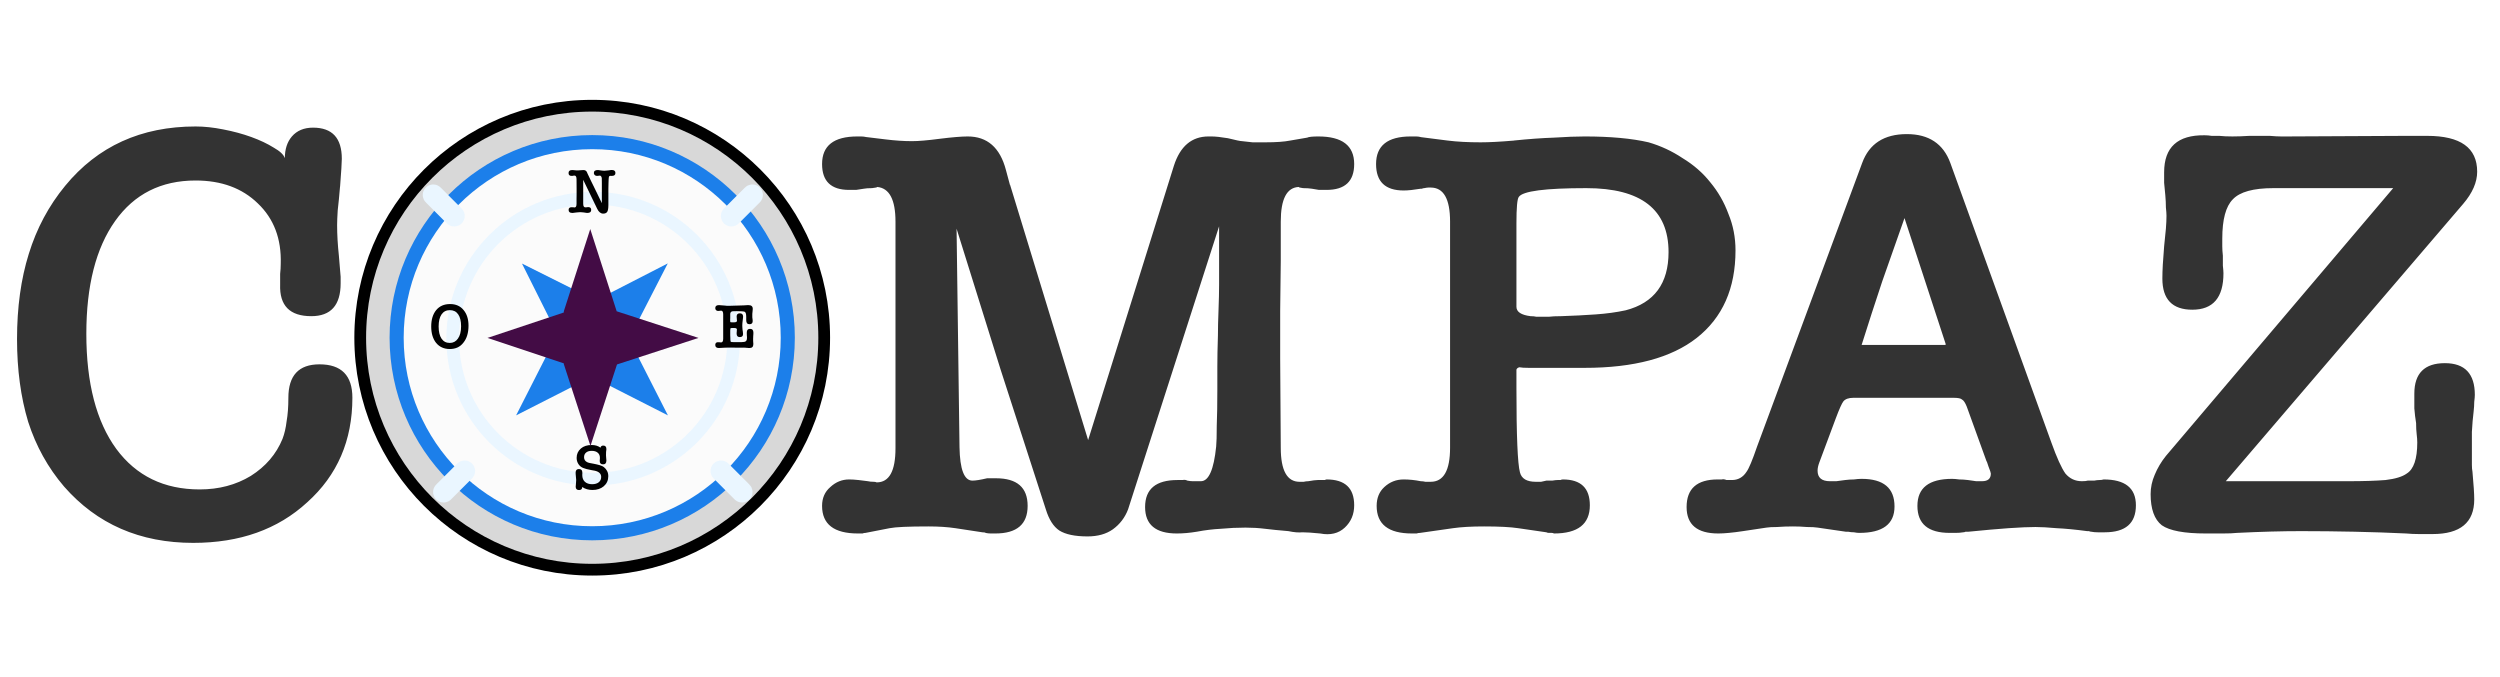 <svg width="100%" height="100%" viewBox="0 0 1277 346" fill="none" xmlns="http://www.w3.org/2000/svg">
<path d="M99.9 64.6C104.3 64.6 109 65.1 114 66.1C119.2 67.1 124 68.4 128.4 70C132.8 71.6 136.6 73.4 139.8 75.4C143 77.2 144.9 79 145.5 80.8C145.5 76.2 146.7 72.5 149.1 69.7C151.7 66.7 155.3 65.2 159.9 65.2C169.7 65.2 174.6 70.5 174.6 81.1C174.6 82.9 174.3 87.7 173.7 95.5V95.2C173.3 100 172.9 104.1 172.5 107.5C172.3 110.7 172.2 113.2 172.2 115C172.2 119.8 172.5 125 173.1 130.6L174 141.4V144.7C174 155.9 169 161.5 159 161.5C148 161.5 142.7 156.1 143.1 145.3C143.1 143.5 143.1 141.7 143.1 139.9C143.3 138.1 143.4 136.4 143.4 134.8C143.8 122 139.9 111.7 131.7 103.9C123.7 96.1 113.1 92.2 99.9 92.2C82.3 92.2 68.6 99.1 58.8 112.9C49 126.7 44.1 145.9 44.1 170.5C44.1 195.7 49.2 215.3 59.4 229.3C69.6 243.1 83.8 250 102 250C111.8 250 120.5 247.7 128.1 243.1C135.7 238.3 141.1 232 144.3 224.2C145.3 221.6 146 218.6 146.4 215.2C147 211.8 147.3 207.8 147.3 203.2C147.3 191.8 152.6 186.1 163.2 186.1C174.4 186.1 180 191.8 180 203.2C180 225 172.3 242.8 156.9 256.6C141.9 270.4 122.5 277.3 98.7 277.3C71.5 277.3 49.5 267.7 32.7 248.5C24.5 238.9 18.4 227.9 14.4 215.5C10.6 202.9 8.7 188.8 8.7 173.2C8.7 157 10.7 142.5 14.7 129.7C18.7 116.7 24.9 105.1 33.3 94.9C49.9 74.7 72.1 64.6 99.9 64.6ZM515.916 94.6V94.3L555.816 224.8L599.616 84.7C602.816 74.7 608.716 69.7 617.316 69.7H618.816C620.816 69.7 623.616 70 627.216 70.6C631.216 71.6 633.616 72.1 634.416 72.1C636.016 72.3 637.816 72.5 639.816 72.7C641.816 72.7 644.016 72.7 646.416 72.7C651.816 72.7 656.016 72.4 659.016 71.8L667.716 70.3C668.516 69.9 670.416 69.7 673.416 69.7C685.616 69.7 691.716 74.4 691.716 83.8C691.716 92.6 687.016 97 677.616 97C676.416 97 675.116 97 673.716 97C672.516 96.8 671.316 96.6 670.116 96.4C668.916 96.2 667.416 96.1 665.616 96.1C664.016 95.9 663.316 95.7 663.516 95.5C657.316 95.7 654.216 101.6 654.216 113.2V133.3L653.916 158.8V183.1L654.216 228.7C654.216 240.3 657.416 246.1 663.816 246.1C664.616 246.1 665.316 246.1 665.916 246.1C666.716 245.9 667.516 245.8 668.316 245.8C670.516 245.4 672.116 245.2 673.116 245.2C674.116 245.2 674.816 245.2 675.216 245.2C675.816 245.2 676.316 245.2 676.716 245.2C677.116 245 677.416 244.9 677.616 244.9C687.016 244.9 691.716 249.3 691.716 258.1C691.716 262.7 690.116 266.5 686.916 269.5C683.716 272.5 679.516 273.5 674.316 272.5C670.316 272.1 667.316 271.9 665.316 271.9C663.316 272.1 660.916 271.9 658.116 271.3C653.316 270.9 649.316 270.5 646.116 270.1C642.916 269.7 639.616 269.5 636.216 269.5C632.016 269.5 627.816 269.7 623.616 270.1C619.616 270.3 615.516 270.8 611.316 271.6C607.716 272.2 604.316 272.5 601.116 272.5C590.316 272.5 584.916 268 584.916 259C584.916 249.8 590.416 245.2 601.416 245.2C602.616 245.2 603.516 245.2 604.116 245.2C604.916 245 605.716 245.1 606.516 245.5C607.516 245.7 608.416 245.8 609.216 245.8C610.016 245.8 610.616 245.8 611.016 245.8H613.416C617.416 245.8 620.016 239.9 621.216 228.1C621.416 226.1 621.516 222.6 621.516 217.6C621.716 212.6 621.816 206.4 621.816 199C621.816 195.8 621.816 191.9 621.816 187.3C621.816 182.7 621.916 177.4 622.116 171.4C622.116 167.8 622.216 163.5 622.416 158.5C622.616 153.3 622.716 148.9 622.716 145.3V115.6L576.216 260.2C574.616 264.4 572.016 267.8 568.416 270.4C565.016 272.8 560.716 274 555.516 274C549.116 274 544.316 273 541.116 271C538.116 269 535.816 265.4 534.216 260.2C526.616 236.8 518.916 213 511.116 188.8C503.516 164.6 496.016 140.6 488.616 116.8L490.116 228.4C490.316 239.8 492.516 245.5 496.716 245.5C498.316 245.5 500.816 245.1 504.216 244.3H508.716C519.516 244.3 524.916 249 524.916 258.4C524.916 267.8 519.416 272.5 508.416 272.5C507.616 272.5 506.816 272.5 506.016 272.5C505.216 272.5 504.316 272.4 503.316 272.2H503.616C503.216 272 502.616 271.9 501.816 271.9L488.016 269.8C484.016 269.2 479.416 268.9 474.216 268.9C464.016 268.9 457.416 269.2 454.416 269.8L442.116 272.2C441.516 272.2 441.016 272.3 440.616 272.5H438.216C426.016 272.5 419.916 267.8 419.916 258.4C419.916 254.4 421.316 251.2 424.116 248.8C426.916 246.2 430.116 244.9 433.716 244.9C435.116 244.9 436.716 245 438.516 245.2C440.316 245.4 441.916 245.6 443.316 245.8C444.116 246 445.116 246.1 446.316 246.1C446.916 246.1 447.416 246.2 447.816 246.4C454.216 246.4 457.416 240.6 457.416 229V113.2C457.416 102 454.316 96.1 448.116 95.5C448.116 95.7 447.216 95.9 445.416 96.1C443.616 96.1 442.216 96.2 441.216 96.4C440.016 96.6 438.716 96.8 437.316 97C435.916 97 434.716 97 433.716 97C424.516 97 419.916 92.6 419.916 83.8C419.916 74.4 425.916 69.7 437.916 69.7C438.316 69.7 438.916 69.7 439.716 69.7C440.716 69.7 441.616 69.8 442.416 70L452.316 71.2C457.116 71.8 461.616 72.1 465.816 72.1C467.616 72.1 469.616 72 471.816 71.8C474.216 71.6 476.916 71.3 479.916 70.9C483.116 70.5 485.916 70.2 488.316 70C490.716 69.8 492.716 69.7 494.316 69.7C504.316 69.7 510.816 75.4 513.816 86.8L515.916 94.6ZM740.695 113.2C740.695 101.6 737.395 95.8 730.795 95.8C730.395 95.8 729.995 95.8 729.595 95.8C729.195 95.8 728.495 95.9 727.495 96.1C727.095 96.1 726.695 96.2 726.295 96.4C725.895 96.4 725.495 96.4 725.095 96.4H725.695C722.095 97 719.195 97.3 716.995 97.3C707.595 97.3 702.895 92.8 702.895 83.8C702.895 74.4 708.795 69.7 720.595 69.7C721.595 69.7 722.495 69.7 723.295 69.7C724.095 69.7 724.895 69.8 725.695 70H725.395L739.495 71.8C744.295 72.4 749.895 72.7 756.295 72.7C760.695 72.7 766.395 72.4 773.395 71.8H773.095C780.895 71 787.795 70.5 793.795 70.3C799.995 69.9 805.195 69.7 809.395 69.7C822.595 69.7 833.495 70.7 842.095 72.7C848.295 74.5 854.095 77.2 859.495 80.8C865.095 84.2 869.795 88.3 873.595 93.1C877.595 97.9 880.695 103.3 882.895 109.3C885.295 115.1 886.495 121.3 886.495 127.9C886.495 147.3 879.895 162.2 866.695 172.6C853.695 182.8 834.595 187.9 809.395 187.9H788.695C785.695 187.9 783.095 187.9 780.895 187.9C778.695 187.9 777.095 187.8 776.095 187.6C775.295 187.8 774.795 188.2 774.595 188.8C774.595 189.2 774.595 190.4 774.595 192.4V198.1C774.595 222.5 775.195 236.9 776.395 241.3C777.195 244.5 779.895 246.1 784.495 246.1C785.495 246.1 786.395 246.1 787.195 246.1C787.995 245.9 788.895 245.7 789.895 245.5C790.895 245.5 791.895 245.5 792.895 245.5C794.095 245.3 794.995 245.2 795.595 245.2C796.195 245.2 796.695 245.2 797.095 245.2C797.495 245 797.895 244.9 798.295 244.9C807.495 244.9 812.095 249.3 812.095 258.1C812.095 267.7 805.995 272.5 793.795 272.5C793.395 272.3 792.995 272.2 792.595 272.2C792.195 272.2 791.695 272.2 791.095 272.2C790.695 272.2 790.295 272.1 789.895 271.9L775.495 269.8C771.495 269.2 765.695 268.9 758.095 268.9C751.695 268.9 746.395 269.2 742.195 269.8L725.395 272.2C724.795 272.2 724.195 272.3 723.595 272.5H721.195C709.195 272.5 703.195 267.8 703.195 258.4C703.195 254.4 704.495 251.2 707.095 248.8C709.895 246.2 713.195 244.9 716.995 244.9C719.795 244.9 722.695 245.2 725.695 245.8C726.495 245.8 727.295 245.9 728.095 246.1C728.895 246.1 729.795 246.1 730.795 246.1C737.395 246.1 740.695 240.3 740.695 228.7V113.2ZM775.795 100.6C774.995 101.6 774.595 106.1 774.595 114.1V156.7C774.595 159.3 776.995 160.9 781.795 161.5C782.995 161.5 783.995 161.6 784.795 161.8C785.595 161.8 786.495 161.8 787.495 161.8C788.495 161.8 789.695 161.8 791.095 161.8C792.695 161.6 794.795 161.5 797.395 161.5C803.595 161.3 809.495 161 815.095 160.6C820.695 160.2 825.795 159.5 830.395 158.5C844.995 154.7 852.295 144.8 852.295 128.8C852.295 107 838.295 96.1 810.295 96.1C789.295 96.1 777.795 97.6 775.795 100.6ZM1004.62 207.7C1003.82 205.7 1003.02 204.5 1002.22 204.1C1001.62 203.5 1000.22 203.2 998.016 203.2H946.716C944.316 203.2 942.616 203.8 941.616 205C940.816 206 939.516 208.9 937.716 213.7L929.316 236.2C928.716 237.8 928.416 239.2 928.416 240.4C928.416 244 930.516 245.8 934.716 245.8C935.516 245.8 936.616 245.8 938.016 245.8C939.416 245.6 940.916 245.4 942.516 245.2C944.116 245 945.616 244.9 947.016 244.9C948.416 244.7 949.716 244.6 950.916 244.6C962.116 244.6 967.716 249.3 967.716 258.7C967.716 267.7 961.716 272.2 949.716 272.2C948.916 272.2 948.016 272.1 947.016 271.9C946.016 271.9 945.016 271.8 944.016 271.6H942.816L928.416 269.5C927.216 269.3 925.416 269.2 923.016 269.2C920.616 269 918.216 268.9 915.816 268.9C913.016 268.9 910.316 269 907.716 269.2C905.316 269.2 903.516 269.3 902.316 269.5L890.316 271.3C887.716 271.7 885.316 272 883.116 272.2C881.116 272.4 879.316 272.5 877.716 272.5C866.916 272.5 861.516 268 861.516 259C861.516 249.6 866.816 244.9 877.416 244.9C878.416 244.9 879.116 244.9 879.516 244.9C880.116 244.7 880.916 244.8 881.916 245.2H884.616C887.816 245.2 890.316 243.8 892.116 241C893.316 239.4 895.116 235.1 897.516 228.1L951.216 83.2C954.816 73.4 962.416 68.5 974.016 68.5C985.216 68.5 992.616 73.4 996.216 83.2L1047.82 226C1050.62 233.8 1053.02 239.1 1055.02 241.9C1057.22 244.5 1060.02 245.8 1063.42 245.8C1064.82 245.8 1065.82 245.7 1066.42 245.5C1067.82 245.5 1068.92 245.5 1069.72 245.5C1070.72 245.3 1071.62 245.2 1072.42 245.2C1073.22 245.2 1073.92 245.1 1074.52 244.9C1085.52 244.9 1091.02 249.3 1091.02 258.1C1091.02 267.3 1085.72 271.9 1075.12 271.9C1074.12 271.9 1072.92 271.9 1071.52 271.9C1070.32 271.9 1069.22 271.8 1068.22 271.6C1067.82 271.6 1067.42 271.5 1067.02 271.3C1066.62 271.3 1066.32 271.3 1066.12 271.3C1060.12 270.5 1054.92 270 1050.52 269.8C1046.12 269.4 1042.52 269.2 1039.72 269.2C1036.32 269.2 1031.72 269.4 1025.92 269.8C1020.32 270.2 1013.52 270.8 1005.52 271.6C1005.12 271.6 1004.62 271.6 1004.02 271.6C1003.62 271.8 1003.22 271.9 1002.82 271.9C1001.62 272.1 1000.32 272.2 998.916 272.2C997.716 272.2 996.716 272.2 995.916 272.2C984.916 272.2 979.416 267.6 979.416 258.4C979.416 249.2 985.316 244.6 997.116 244.6C998.116 244.6 999.316 244.7 1000.72 244.9C1002.12 244.9 1003.62 245 1005.22 245.2C1006.62 245.4 1008.02 245.6 1009.42 245.8C1010.82 245.8 1011.82 245.8 1012.42 245.8C1015.42 245.8 1016.92 244.5 1016.92 241.9C1016.92 241.7 1016.82 241.3 1016.62 240.7C1016.42 240.1 1016.12 239.3 1015.72 238.3L1014.82 235.6V235.9L1004.62 207.7ZM950.616 178.6C950.416 178.8 950.316 178.7 950.316 178.3L950.616 178.6ZM950.316 178.3C950.316 177.9 950.316 177.6 950.316 177.4C950.516 177 950.616 177 950.616 177.4C950.416 177.6 950.316 177.8 950.316 178V178.3ZM950.616 177.1C950.616 176.9 950.416 176.6 950.016 176.2H950.916C950.716 176.4 950.616 176.7 950.616 177.1ZM994.416 177.7C994.216 177.5 994.116 177.3 994.116 177.1C994.116 176.9 994.016 176.6 993.816 176.2H995.616C994.816 176.6 994.416 177.1 994.416 177.7ZM972.816 111.4C969.016 122.2 965.216 133 961.416 143.8C957.816 154.6 954.316 165.4 950.916 176.2H993.816V175.6L972.816 111.4ZM1136.94 245.8H1199.64C1207.24 245.8 1213.54 245.6 1218.54 245.2C1223.54 244.6 1227.14 243.5 1229.34 241.9C1232.94 239.7 1234.74 234.4 1234.74 226C1234.74 224.8 1234.64 223.4 1234.44 221.8C1234.24 220.2 1234.14 218.3 1234.14 216.1C1233.74 213.7 1233.44 211.2 1233.24 208.6C1233.24 205.8 1233.24 203.3 1233.24 201.1C1233.24 190.7 1238.44 185.5 1248.84 185.5C1259.04 185.5 1264.14 190.9 1264.14 201.7C1264.14 202.5 1264.04 203.7 1263.84 205.3C1263.84 206.7 1263.74 208.3 1263.54 210.1C1263.14 213.3 1262.84 216.8 1262.64 220.6C1262.64 224.2 1262.64 227.7 1262.64 231.1C1262.64 233.7 1262.64 235.8 1262.64 237.4C1262.64 238.8 1262.74 240 1262.94 241C1263.54 247.6 1263.84 252.3 1263.84 255.1C1263.84 266.9 1256.74 272.8 1242.54 272.8C1240.34 272.8 1238.04 272.8 1235.64 272.8C1233.44 272.8 1231.24 272.7 1229.04 272.5C1220.64 272.1 1211.84 271.8 1202.64 271.6C1193.44 271.4 1184.34 271.3 1175.34 271.3C1165.74 271.3 1154.84 271.6 1142.64 272.2C1140.84 272.4 1138.44 272.5 1135.44 272.5C1132.64 272.5 1129.74 272.5 1126.74 272.5C1115.74 272.5 1108.24 271.1 1104.24 268.3C1100.44 265.3 1098.54 260 1098.54 252.4C1098.54 249 1099.24 245.7 1100.64 242.5C1102.04 239.1 1103.94 235.9 1106.34 232.9L1222.44 96.1H1161.24C1151.04 96.1 1144.14 98 1140.54 101.8C1136.94 105.4 1135.14 112.1 1135.14 121.9C1135.14 122.9 1135.14 124.2 1135.14 125.8C1135.14 127.2 1135.24 128.8 1135.44 130.6C1135.44 132.2 1135.44 133.9 1135.44 135.7C1135.64 137.5 1135.74 138.8 1135.74 139.6C1135.74 152 1130.44 158.2 1119.84 158.2C1109.64 158.2 1104.54 152.9 1104.54 142.3C1104.54 138.3 1104.84 132.8 1105.44 125.8C1105.84 122.2 1106.14 119.2 1106.34 116.8C1106.54 114.2 1106.64 112 1106.64 110.2C1106.64 109.2 1106.54 107.8 1106.34 106C1106.34 104 1106.24 101.9 1106.04 99.7C1105.84 97.5 1105.64 95.4 1105.44 93.4C1105.44 91.2 1105.44 89.4 1105.44 88C1105.44 75.2 1112.34 68.9 1126.14 69.1C1127.34 69.1 1128.54 69.2 1129.74 69.4C1131.14 69.4 1132.44 69.4 1133.64 69.4C1137.44 69.8 1142.54 69.8 1148.94 69.4H1159.44C1161.84 69.6 1163.74 69.7 1165.14 69.7C1166.74 69.7 1167.94 69.7 1168.74 69.7L1228.14 69.4H1239.84C1256.84 69.4 1265.34 75.5 1265.34 87.7C1265.34 93.1 1262.94 98.6 1258.14 104.2L1136.94 245.8Z" fill="#333333"/>
<path d="M302.5 291C367.946 291 421 237.946 421 172.5C421 107.054 367.946 54 302.5 54C237.054 54 184 107.054 184 172.5C184 237.946 237.054 291 302.5 291Z" fill="#D8D8D8" stroke="black" stroke-width="6"/>
<path d="M302.5 272.4C357.673 272.4 402.4 227.673 402.4 172.5C402.4 117.327 357.673 72.6 302.5 72.6C247.327 72.6 202.6 117.327 202.6 172.5C202.6 227.673 247.327 272.4 302.5 272.4Z" fill="#FBFBFB" stroke="#1C7FEA" stroke-width="7.2"/>
<path d="M303 244.76C342.632 244.76 374.76 212.632 374.76 173C374.76 133.368 342.632 101.24 303 101.24C263.368 101.24 231.24 133.368 231.24 173C231.24 212.632 263.368 244.76 303 244.76Z" stroke="#EAF6FF" stroke-width="6.48"/>
<path d="M379.393 250.975L368.645 240.227C368.449 240.031 368.133 240.031 367.937 240.227C367.742 240.422 367.742 240.738 367.937 240.934L378.685 251.682C378.881 251.877 379.197 251.877 379.393 251.682C379.588 251.487 379.588 251.17 379.393 250.975Z" fill="#D8D8D8" stroke="#EAF6FF" stroke-width="9.72"/>
<path d="M383.975 99.227L373.227 109.975C373.031 110.17 373.031 110.487 373.227 110.682C373.422 110.877 373.738 110.877 373.934 110.682L384.682 99.934C384.877 99.739 384.877 99.422 384.682 99.227C384.486 99.031 384.17 99.031 383.975 99.227Z" fill="#D8D8D8" stroke="#EAF6FF" stroke-width="9.72"/>
<path d="M236.975 240.227L226.227 250.975C226.031 251.17 226.031 251.487 226.227 251.682C226.422 251.877 226.739 251.877 226.934 251.682L237.682 240.934C237.877 240.738 237.877 240.422 237.682 240.227C237.487 240.031 237.17 240.031 236.975 240.227Z" fill="#D8D8D8" stroke="#EAF6FF" stroke-width="9.72"/>
<path d="M232.393 109.975L221.645 99.227C221.449 99.031 221.133 99.031 220.937 99.227C220.742 99.422 220.742 99.739 220.937 99.934L231.685 110.682C231.881 110.877 232.197 110.877 232.393 110.682C232.588 110.486 232.588 110.17 232.393 109.975Z" fill="#D8D8D8" stroke="#EAF6FF" stroke-width="9.72"/>
<path d="M300.07 88.544L300.038 88.512C300.729 89.959 301.366 91.298 301.949 92.53C302.554 93.761 303.148 94.97 303.731 96.158C304.314 97.325 304.898 98.524 305.481 99.755C306.086 100.986 306.734 102.325 307.425 103.772V93.534C307.425 91.936 307.414 91.082 307.392 90.974C307.241 90.175 306.917 89.743 306.42 89.678C306.399 89.7 306.291 89.722 306.096 89.743C305.924 89.743 305.783 89.754 305.675 89.776C305.524 89.797 305.373 89.819 305.222 89.84C305.092 89.84 304.973 89.84 304.865 89.84C304.455 89.84 304.098 89.7 303.796 89.419C303.494 89.117 303.342 88.782 303.342 88.415C303.342 87.378 303.99 86.86 305.286 86.86C305.394 86.86 305.47 86.86 305.513 86.86C305.578 86.838 305.664 86.849 305.772 86.892L307.133 87.086C307.436 87.13 307.727 87.162 308.008 87.184C308.31 87.205 308.58 87.216 308.818 87.216C309.293 87.216 309.984 87.151 310.892 87.022L311.993 86.86C312.08 86.86 312.155 86.849 312.22 86.827H312.479C313.732 86.827 314.358 87.335 314.358 88.35C314.358 89.344 313.764 89.84 312.576 89.84C312.468 89.84 312.382 89.851 312.317 89.873C312.274 89.873 312.22 89.851 312.155 89.808H311.928C311.518 89.808 311.248 89.916 311.118 90.132C311.01 90.348 310.935 90.823 310.892 91.558C310.892 91.86 310.881 92.162 310.859 92.465C310.838 92.746 310.827 93.037 310.827 93.34L310.762 96.515V104.809C310.762 106.408 310.568 107.531 310.179 108.179C309.79 108.805 309.099 109.118 308.105 109.118C306.874 109.118 305.859 108.308 305.06 106.688L297.899 91.849V104.032C297.899 105.284 298.256 105.911 298.968 105.911C299.012 105.911 299.098 105.911 299.228 105.911C299.357 105.889 299.498 105.878 299.649 105.878C299.778 105.857 299.951 105.835 300.167 105.814C300.405 105.792 300.502 105.781 300.459 105.781C301.474 105.781 301.982 106.267 301.982 107.239C301.982 108.254 301.334 108.762 300.038 108.762H299.811C299.768 108.74 299.714 108.73 299.649 108.73C299.606 108.73 299.573 108.73 299.552 108.73L298.288 108.535H298.32C297.953 108.492 297.608 108.46 297.284 108.438C296.96 108.395 296.657 108.373 296.376 108.373C296.16 108.373 295.869 108.395 295.502 108.438C295.156 108.46 294.778 108.492 294.368 108.535L292.845 108.73C292.758 108.73 292.683 108.74 292.618 108.762H292.294C291.063 108.762 290.447 108.254 290.447 107.239C290.447 106.31 290.955 105.846 291.97 105.846C291.992 105.846 292.024 105.857 292.067 105.878C292.11 105.878 292.164 105.878 292.229 105.878H292.845C293.039 105.943 293.244 105.976 293.46 105.976C294.152 105.976 294.497 105.349 294.497 104.096V101.926L294.53 99.172V96.515L294.497 91.59C294.497 90.316 294.141 89.678 293.428 89.678C293.32 89.678 293.212 89.689 293.104 89.711C293.061 89.711 293.018 89.722 292.974 89.743C292.953 89.743 292.92 89.743 292.877 89.743C292.704 89.786 292.532 89.819 292.359 89.84C292.186 89.84 292.046 89.84 291.938 89.84C290.922 89.84 290.415 89.354 290.415 88.382C290.415 87.367 291.03 86.86 292.262 86.86C292.326 86.86 292.413 86.86 292.521 86.86C292.629 86.86 292.737 86.87 292.845 86.892C293.342 86.935 293.784 86.978 294.173 87.022C294.584 87.043 294.918 87.054 295.178 87.054C295.437 87.054 295.88 87.022 296.506 86.957C297.111 86.892 297.597 86.86 297.964 86.86C298.418 86.86 298.774 86.935 299.033 87.086C299.314 87.238 299.541 87.464 299.714 87.767L300.07 88.544Z" fill="black"/>
<path d="M369.407 160.558C369.407 159.305 369.05 158.678 368.337 158.678C368.186 158.678 368.003 158.7 367.787 158.743C367.463 158.808 367.149 158.84 366.847 158.84C366.437 158.84 366.08 158.711 365.778 158.452C365.497 158.171 365.357 157.814 365.357 157.382C365.357 156.367 365.972 155.86 367.203 155.86C367.225 155.86 367.29 155.86 367.398 155.86C367.506 155.86 367.614 155.87 367.722 155.892L370.217 156.086C370.778 156.13 371.189 156.173 371.448 156.216C371.729 156.238 372.02 156.238 372.323 156.216L379.839 155.989C379.947 155.989 380.477 155.957 381.427 155.892H381.395C381.567 155.87 381.729 155.86 381.881 155.86C382.032 155.86 382.183 155.86 382.334 155.86C383.781 155.86 384.505 156.486 384.505 157.739C384.505 157.804 384.494 157.987 384.473 158.29C384.451 158.57 384.419 158.927 384.375 159.359C384.332 159.661 384.3 159.974 384.278 160.298C384.278 160.622 384.278 160.903 384.278 161.141C384.278 161.486 384.278 161.789 384.278 162.048C384.3 162.286 384.321 162.469 384.343 162.599C384.386 162.901 384.419 163.171 384.44 163.409C384.462 163.646 384.473 163.852 384.473 164.024C384.473 165.083 383.922 165.612 382.82 165.612C381.719 165.612 381.168 164.921 381.168 163.538V161.918C381.168 160.363 380.909 159.478 380.39 159.262H380.423C379.883 159.046 378.554 158.938 376.437 158.938C375.098 158.938 374.267 158.97 373.943 159.035C373.316 159.251 373.003 159.726 373.003 160.46V162.599C372.981 162.75 372.971 162.88 372.971 162.988C372.971 163.074 372.971 163.139 372.971 163.182V163.571C372.971 164.154 373.014 164.489 373.1 164.575C373.316 164.618 373.532 164.64 373.748 164.64H375.044C375.973 164.64 376.448 164.359 376.47 163.798C376.448 163.754 376.427 163.625 376.405 163.409C376.405 163.193 376.394 163.009 376.373 162.858V162.89C376.308 162.502 376.275 162.102 376.275 161.692C376.275 160.59 376.826 160.039 377.928 160.039C379.029 160.039 379.58 160.622 379.58 161.789C379.58 161.897 379.559 162.124 379.515 162.469C379.494 162.815 379.44 163.258 379.353 163.798C379.224 164.748 379.159 165.569 379.159 166.26C379.159 166.454 379.17 166.746 379.191 167.135C379.213 167.502 379.245 167.934 379.289 168.431L379.451 169.468C379.515 169.921 379.548 170.31 379.548 170.634C379.548 171.671 378.997 172.189 377.895 172.189C376.815 172.189 376.275 171.606 376.275 170.44C376.275 170.332 376.275 170.18 376.275 169.986C376.297 169.792 376.319 169.608 376.34 169.435C376.34 169.349 376.34 169.23 376.34 169.079C376.362 168.928 376.373 168.798 376.373 168.69C376.394 168.56 376.405 168.474 376.405 168.431C376.427 168.366 376.437 168.377 376.437 168.463C376.437 167.858 376.027 167.556 375.206 167.556H373.781C373.413 167.556 373.187 167.632 373.1 167.783C373.035 167.934 373.003 168.258 373.003 168.755V170.699C373.003 170.872 373.003 171.066 373.003 171.282C373.003 171.476 373.014 171.714 373.035 171.995C373.057 172.34 373.068 172.632 373.068 172.87C373.068 173.086 373.068 173.248 373.068 173.356C373.089 174.112 373.187 174.533 373.359 174.619C373.467 174.706 373.899 174.749 374.655 174.749H378.9C379.915 174.749 380.606 174.598 380.973 174.295C381.362 173.971 381.557 173.399 381.557 172.578C381.557 172.47 381.557 172.34 381.557 172.189C381.557 172.038 381.546 171.865 381.524 171.671C381.524 171.606 381.513 171.541 381.492 171.476C381.492 171.39 381.492 171.314 381.492 171.25C381.47 170.99 381.459 170.731 381.459 170.472C381.459 170.191 381.459 169.975 381.459 169.824C381.459 168.593 382.01 167.977 383.112 167.977C384.257 167.977 384.829 168.604 384.829 169.856C384.829 169.986 384.829 170.148 384.829 170.342C384.829 170.537 384.818 170.753 384.797 170.99C384.797 171.055 384.786 171.152 384.764 171.282C384.764 171.39 384.764 171.487 384.764 171.574C384.764 171.682 384.753 171.79 384.732 171.898C384.732 172.006 384.732 172.114 384.732 172.222C384.71 172.459 384.699 172.664 384.699 172.837C384.699 173.01 384.699 173.161 384.699 173.291C384.699 173.42 384.699 173.593 384.699 173.809C384.699 174.025 384.71 174.284 384.732 174.587C384.732 174.673 384.732 174.749 384.732 174.814C384.753 174.857 384.764 174.9 384.764 174.943C384.786 175.116 384.797 175.289 384.797 175.462C384.797 175.613 384.797 175.742 384.797 175.85C384.797 177.125 384.149 177.762 382.853 177.762C382.766 177.762 382.647 177.762 382.496 177.762C382.345 177.762 382.215 177.751 382.107 177.73C382.043 177.73 381.967 177.719 381.881 177.697C381.816 177.697 381.751 177.697 381.686 177.697C381.297 177.632 380.941 177.6 380.617 177.6C380.293 177.578 379.958 177.568 379.613 177.568C379.289 177.568 378.932 177.578 378.543 177.6C378.155 177.6 377.712 177.6 377.215 177.6C376.481 177.578 375.789 177.568 375.141 177.568C374.515 177.546 373.932 177.535 373.392 177.535C371.448 177.535 369.536 177.6 367.657 177.73C367.571 177.73 367.506 177.74 367.463 177.762H367.203C365.972 177.762 365.357 177.244 365.357 176.207C365.357 175.256 365.853 174.781 366.847 174.781C366.869 174.781 366.901 174.792 366.944 174.814C366.987 174.814 367.052 174.814 367.139 174.814C367.203 174.814 367.29 174.824 367.398 174.846C367.506 174.846 367.614 174.846 367.722 174.846C367.83 174.868 367.938 174.889 368.046 174.911C368.154 174.911 368.251 174.911 368.337 174.911C369.05 174.911 369.407 174.284 369.407 173.032V160.558Z" fill="black"/>
<path d="M302.225 227.309C304.017 227.309 305.519 227.762 306.728 228.67C306.901 227.957 307.376 227.6 308.154 227.6C309.212 227.6 309.741 228.194 309.741 229.382V229.577C309.741 229.598 309.731 229.631 309.709 229.674C309.709 229.717 309.709 229.76 309.709 229.804C309.666 230.041 309.623 230.408 309.579 230.905C309.558 231.402 309.547 231.964 309.547 232.59C309.547 232.612 309.547 232.655 309.547 232.72C309.569 232.763 309.579 232.828 309.579 232.914C309.579 232.979 309.579 233.065 309.579 233.173C309.579 233.281 309.59 233.411 309.612 233.562L309.709 234.761C309.752 234.869 309.763 234.955 309.741 235.02C309.741 235.063 309.741 235.139 309.741 235.247C309.741 236.543 309.18 237.191 308.057 237.191C306.912 237.191 306.339 236.629 306.339 235.506V235.344L306.404 234.469C306.426 234.318 306.437 234.188 306.437 234.08C306.437 233.972 306.437 233.886 306.437 233.821C306.437 232.72 306.059 231.856 305.303 231.229C304.568 230.603 303.542 230.29 302.225 230.29C301.015 230.29 300.065 230.581 299.373 231.164C298.682 231.748 298.337 232.536 298.337 233.53C298.337 234.674 298.833 235.506 299.827 236.024C300.129 236.197 300.561 236.348 301.123 236.478C301.706 236.608 302.387 236.737 303.164 236.867C304.331 237.083 305.389 237.331 306.339 237.612C307.29 237.893 307.992 238.217 308.445 238.584C309.18 239.167 309.741 239.848 310.13 240.625C310.519 241.403 310.713 242.278 310.713 243.25C310.713 245.323 309.947 247.03 308.413 248.369C306.901 249.643 304.979 250.28 302.646 250.28C300.615 250.28 298.866 249.773 297.397 248.758C297.397 249.794 296.857 250.313 295.777 250.313C294.632 250.313 294.06 249.73 294.06 248.563C294.06 248.477 294.071 248.39 294.092 248.304L294.222 246.684C294.287 245.885 294.319 245.377 294.319 245.161C294.319 244.988 294.297 244.751 294.254 244.448C294.233 244.146 294.2 243.779 294.157 243.347C294.114 242.915 294.081 242.548 294.06 242.245C294.038 241.943 294.027 241.673 294.027 241.435C294.027 240.204 294.589 239.588 295.712 239.588C296.879 239.588 297.462 240.204 297.462 241.435V242.083C297.44 242.148 297.429 242.234 297.429 242.342C297.429 242.45 297.429 242.569 297.429 242.699C297.429 244.124 297.872 245.258 298.758 246.101C299.665 246.922 300.896 247.332 302.451 247.332C303.877 247.332 305 247.008 305.821 246.36C306.663 245.69 307.085 244.772 307.085 243.606C307.085 242.785 306.793 242.105 306.21 241.565C305.627 241.025 304.817 240.647 303.78 240.431L301.998 240.107C301.091 239.956 300.281 239.783 299.568 239.588C298.877 239.394 298.283 239.2 297.786 239.005C296.792 238.573 296.004 237.904 295.421 236.996C294.837 236.068 294.546 235.031 294.546 233.886C294.546 231.942 295.269 230.344 296.717 229.091C298.099 227.903 299.935 227.309 302.225 227.309Z" fill="black"/>
<path d="M229.725 178.28C226.809 178.28 224.487 177.233 222.759 175.138C221.095 173.042 220.264 170.256 220.264 166.778C220.264 163.279 221.106 160.493 222.791 158.419C224.497 156.346 226.863 155.309 229.887 155.309C232.803 155.309 235.092 156.313 236.755 158.322C238.462 160.331 239.315 163.009 239.315 166.357C239.315 169.986 238.451 172.87 236.723 175.008C235.081 177.19 232.749 178.28 229.725 178.28ZM229.789 158.419C227.953 158.419 226.539 159.143 225.545 160.59C224.551 162.037 224.055 164.089 224.055 166.746C224.055 169.446 224.551 171.53 225.545 172.999C226.539 174.446 227.943 175.17 229.757 175.17C231.485 175.17 232.867 174.436 233.904 172.967C234.984 171.476 235.524 169.37 235.524 166.649C235.524 163.992 235.027 161.962 234.034 160.558C233.062 159.132 231.647 158.419 229.789 158.419Z" fill="black"/>
<path fill-rule="evenodd" clip-rule="evenodd" d="M341.1 134.546L321.298 173.106L341.177 212.177L302.399 192.447L263.622 212.177L283.554 173L302.399 191.844L320.701 173.542L319.949 172.791L302.557 190.184L283.465 171.092L284.393 170.163L266.622 134.622L302.164 152.392L302.557 152L303.737 153.178L304.283 153.451L341.1 134.546Z" fill="#1C7FEA"/>
<path fill-rule="evenodd" clip-rule="evenodd" d="M288 186V185.607L249 172.608L288 159.607V159L301.5 117L315 159L356.796 172.608L315.162 186.162L301.608 227.796L288 186Z" fill="#430C45"/>
</svg>
